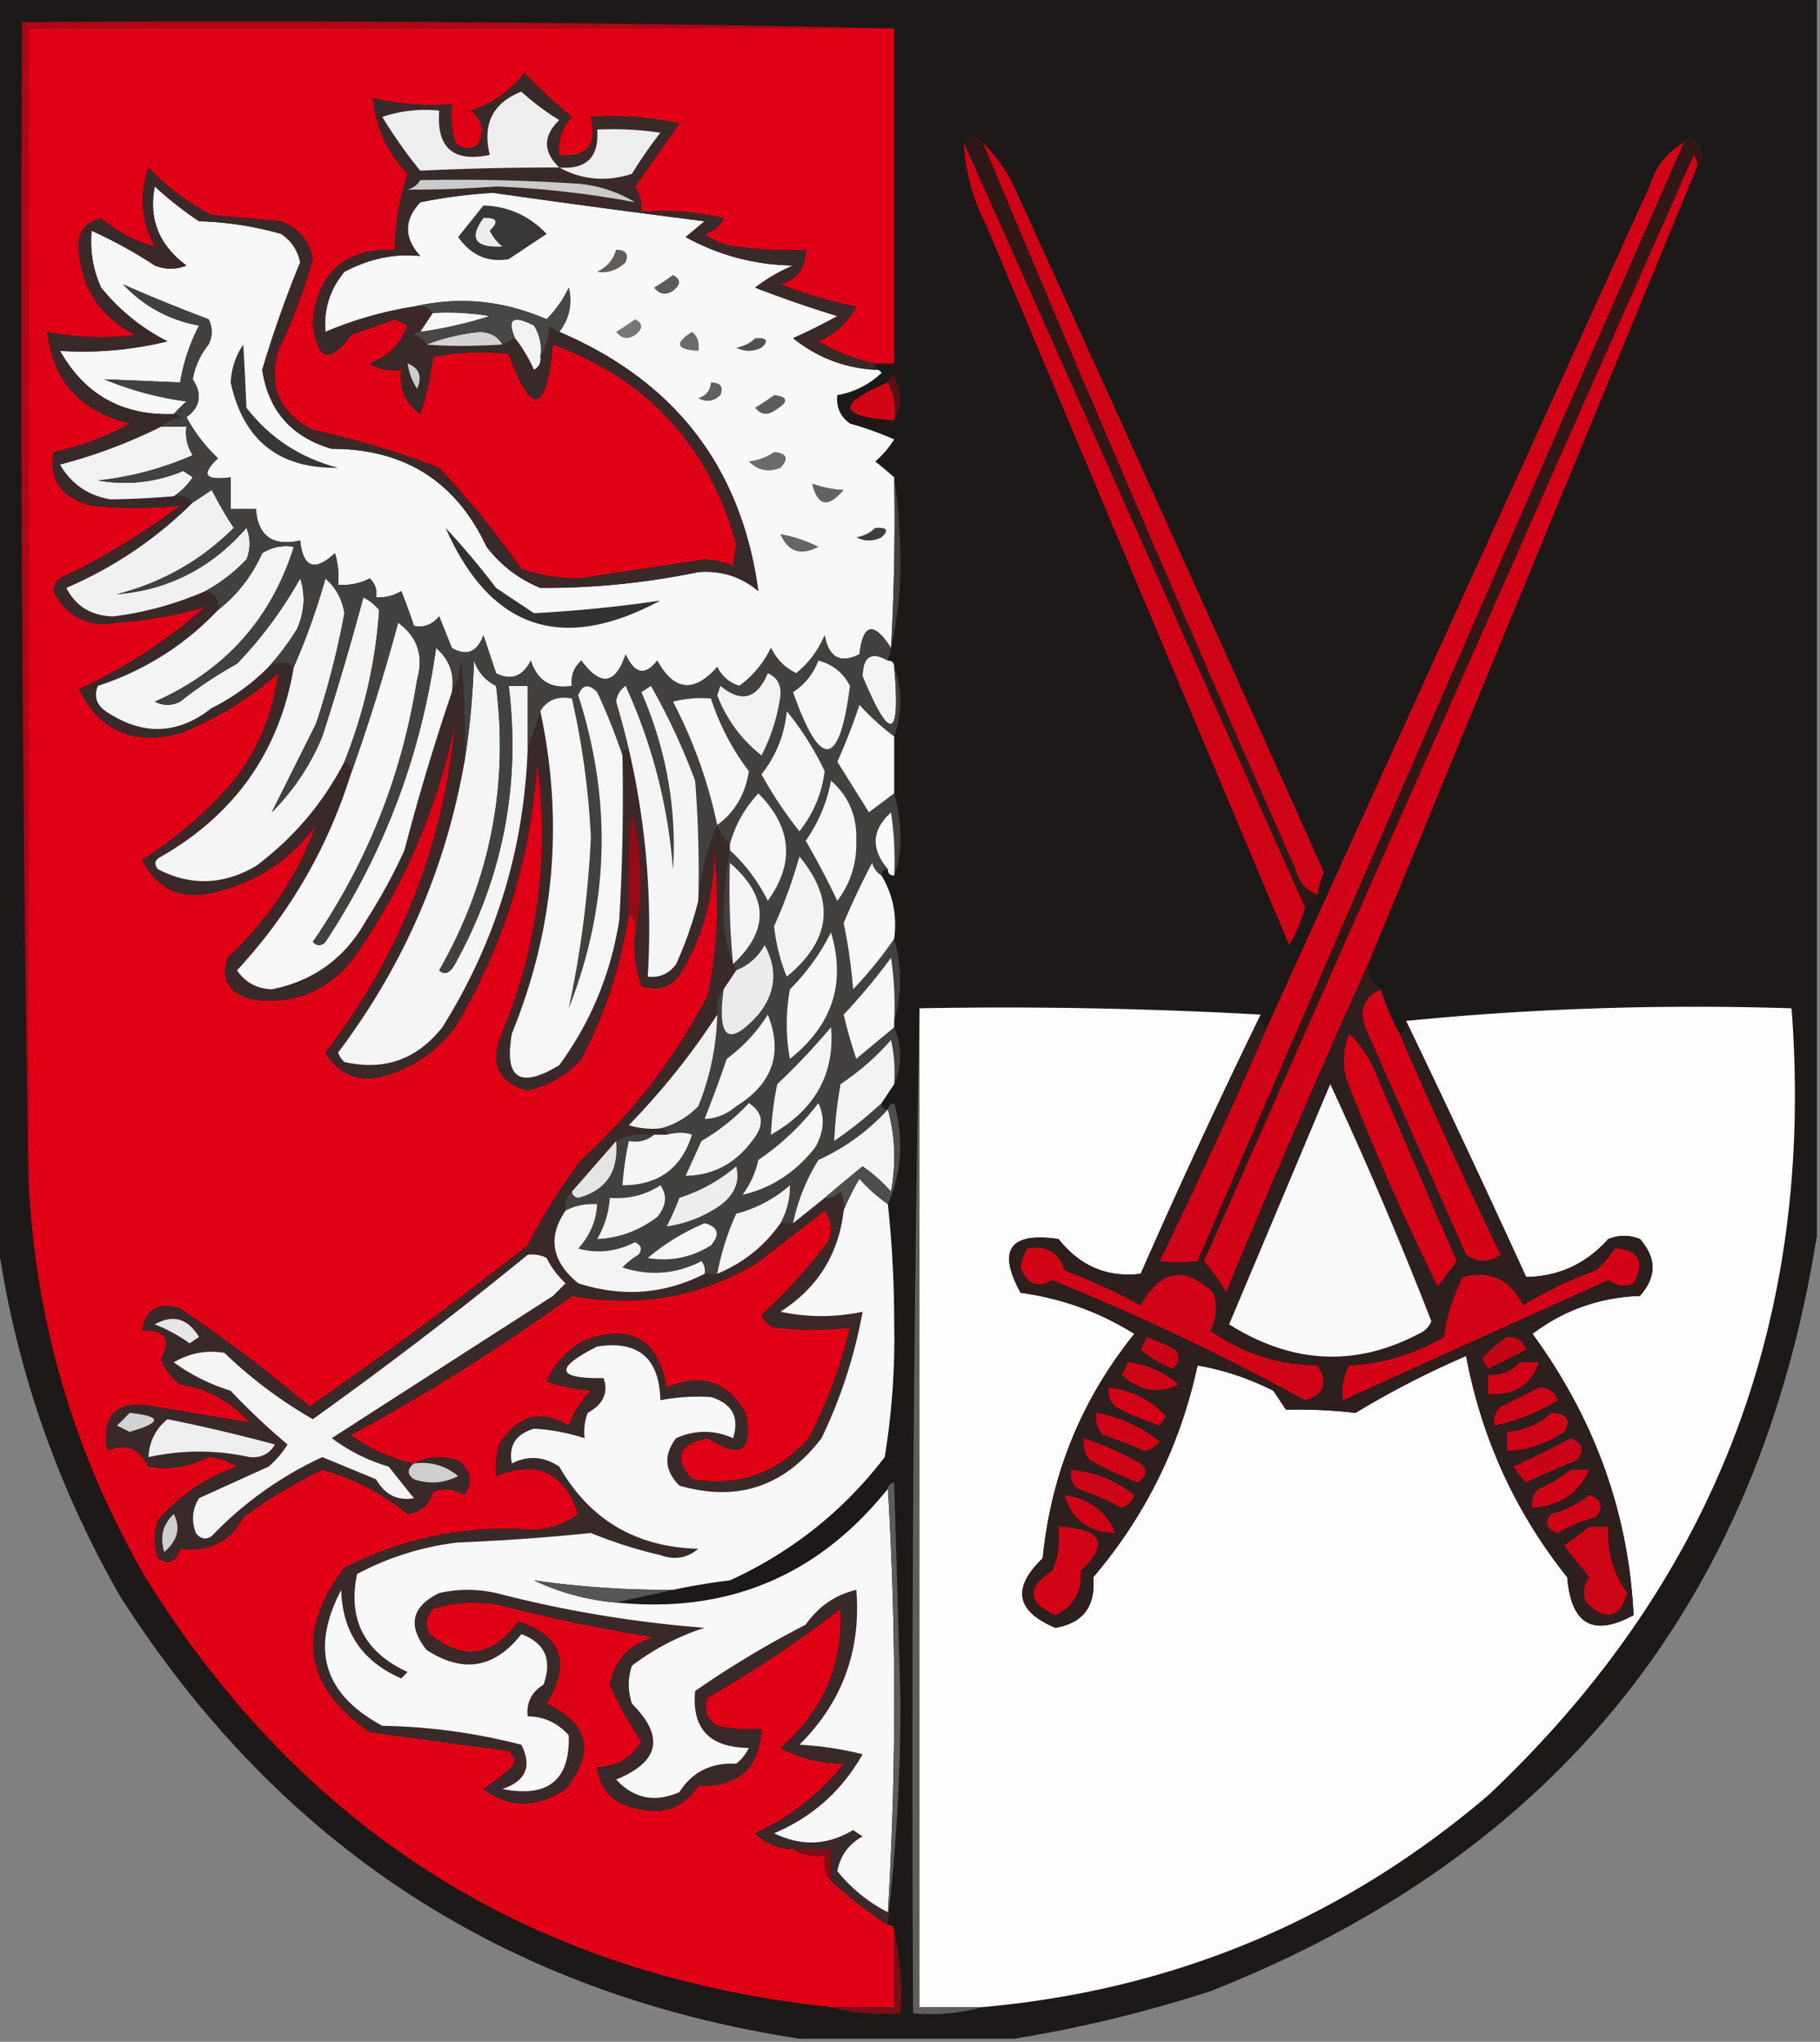 <svg xmlns="http://www.w3.org/2000/svg" width="288" height="323" style="shape-rendering:geometricPrecision;text-rendering:geometricPrecision;image-rendering:optimizeQuality;fill-rule:evenodd;clip-rule:evenodd"><rect width="100%" height="100%" fill="#808080" stroke="none"/><path style="opacity:.997" fill="#1c1918" d="M-.5-.5h288v196c-9.222 58.062-41.222 97.896-96 119.5-10.275 3.32-20.608 5.82-31 7.5h-34c-46.439-7.131-82.272-30.464-107.5-70-10.23-17.862-16.73-36.862-19.5-57V-.5z"/><path style="opacity:1" fill="#ad0616" d="M141.5 4.5H4.5v182a8372.84 8372.84 0 0 1-1-183c46.17-.332 92.17.001 138 1z"/><path style="opacity:1" fill="#df0016" d="M141.5 4.5v53h-3a29.56 29.56 0 0 1-9-3.5c2.652-1.153 4.652-2.987 6-5.5a77.186 77.186 0 0 1-12-3.5c2.715-.875 4.048-2.708 4-5.5a60.94 60.94 0 0 1-11-.5c-1.884-.216-3.551-.883-5-2 1.41-.368 2.41-1.201 3-2.5a43.123 43.123 0 0 0-13-1 6.845 6.845 0 0 0-1-4l7-10a49.874 49.874 0 0 0-14-1c1.075 4.438-.592 6.438-5 6-.253-2.327.414-4.327 2-6a74.145 74.145 0 0 1-7.5-7c-2.23 2.864-5.063 4.864-8.5 6 1.939 1.622 2.272 3.456 1 5.5-1.284.684-2.45.517-3.5-.5a18.436 18.436 0 0 1-.5-6c-4.267.297-8.434-.036-12.5-1 .435 4.544 2.269 8.544 5.5 12a37.972 37.972 0 0 0-2 12c-7.928-.24-12.261 3.594-13 11.5.653 6.05 2.653 6.717 6 2 2.338-.837 4.672-1.67 7-2.5l2 1c-1.096 2.886-3.096 4.886-6 6 1.545.952 3.212 1.285 5 1-.35 2.963.65 5.296 3 7a43.276 43.276 0 0 0 2-9 36.434 36.434 0 0 1 12-.5c3.605 9.967 5.938 9.467 7-1.5 15.015 5.517 24.682 16.017 29 31.5l-.5 3.5c-1.4-.616-2.9-.95-4.5-1-6.676 1.003-13.343 2.003-20 3a27.857 27.857 0 0 1-9-1.5 148.74 148.74 0 0 0-13-16 137.573 137.573 0 0 0-20-6c-5.231-2.633-7.065-6.8-5.5-12.5A89.048 89.048 0 0 0 49.5 41c-.543-2.88-2.21-4.88-5-6l-11-1a36.628 36.628 0 0 1-10-7.5c-1.48 4.36-1.146 8.526 1 12.5-3.065-.785-5.898-2.285-8.5-4.5-2.768.775-3.934 2.608-3.5 5.5.621 5.959 3.621 10.292 9 13-4.694.564-9.36.397-14-.5.888 7.73 5.221 12.564 13 14.5a41.734 41.734 0 0 1-12 4.5c-.766 4.45 1.234 7.284 6 8.5 4.717.476 9.383.476 14 0a115.4 115.4 0 0 1-19 11.5c-1.083.865-1.25 1.865-.5 3 2.245 3.407 5.412 4.74 9.5 4 4.848-.352 9.515-1.186 14-2.5-6.092 5.369-12.759 9.702-20 13 3.291 6.64 8.625 8.973 16 7 5.751-2.289 10.918-5.455 15.5-9.5-.755 6.254-3.089 11.921-7 17-4.264 4.938-9.097 9.105-14.5 12.5 2.552 4.939 6.552 6.605 12 5 6.384-1.615 11.55-5.115 15.5-10.5-2.86 8.012-7.527 15.012-14 21-1.042 3.304.125 5.471 3.5 6.5 6.79 1.095 12.29-1.072 16.5-6.5 7.841-11.17 13.174-23.504 16-37-1.813 19.265-8.646 36.598-20.5 52 2.284 3.752 5.617 4.919 10 3.5 4.292-1.396 7.792-3.896 10.5-7.5 7.742-12.895 12.075-26.895 13-42 2.034 15.226.034 29.892-6 44-1.267 4.231.233 6.898 4.5 8 3.372-.769 6.205-2.435 8.5-5a71.686 71.686 0 0 0 7.5-23c.904.709 1.237 1.709 1 3-.277 2.948.056 5.781 1 8.5 2.808.92 4.975.087 6.5-2.5 3.375-5.831 5.042-12.165 5-19a72.173 72.173 0 0 1-1 23c-5.107 9.785-11.773 18.452-20 26a86.391 86.391 0 0 0-8.5 13.5A686.673 686.673 0 0 1 49 222.5 222.8 222.8 0 0 0 28.5 207c-3.455-1.111-5.455.056-6 3.5 3.658-.176 4.658 1.324 3 4.5.6 1.605 1.6 2.938 3 4 4.404.701 8.07 2.701 11 6-4.959-.797-9.959-1.631-15-2.5-6.003-1.161-8.503 1.173-7.5 7 2.79-1.282 4.957-.448 6.5 2.5 3.312.538 6.479.038 9.5-1.5a9.622 9.622 0 0 1 4.5 1.5c-4.946 1.72-9.113 4.554-12.5 8.5-.667 2-.667 4 0 6 1.613 1.122 2.78.622 3.5-1.5 4.587.567 7.92-1.099 10-5a79.079 79.079 0 0 1 12.5-7.5c5.04 1.436 9.54 3.769 13.5 7 2.069-.285 3.402-1.452 4-3.5 1.735-.651 3.402-.485 5 .5 1.349-2.111 1.015-3.945-1-5.5-2.538-.796-4.872-.629-7 .5-3.627-.78-6.96-2.28-10-4.5a315.267 315.267 0 0 0 35-22c10.258 1.919 19.925.252 29-5l11-8.5c1.131 1.574 1.298 3.241.5 5a86.92 86.92 0 0 1-10.5 11.5c.405.945 1.072 1.612 2 2a55.46 55.46 0 0 0 12 0 77.149 77.149 0 0 1-6.5 17.5c-4.976 5.548-11.142 7.714-18.5 6.5-2.967-3.425-2.134-5.591 2.5-6.5 5.182 3.409 7.182 2.076 6-4-2.95-5.039-7.116-6.372-12.5-4-1.32-7.661-5.653-10.161-13-7.5-2.724 1.522-4.724 3.689-6 6.5 2.266.814 4.6 1.314 7 1.5a15.83 15.83 0 0 0-3.5 5.5c-4.446-2.642-8.113-1.642-11 3a12.935 12.935 0 0 0-.5 5c6.469-2.599 10.802-.599 13 6-2.047 1.515-4.38 2.349-7 2.5-10.604-.794-20.604 1.206-30 6-7.693 10.11-6.36 18.777 4 26l22 3c.95.718 1.117 1.551.5 2.5a36.005 36.005 0 0 1-4.5 3.5c4.161 3.052 8.495 3.052 13 0 4.727-5.811 3.727-10.311-3-13.5 3.89-6.455 2.39-10.788-4.5-13-4.04 5.611-8.707 6.278-14 2-.78-1.444-.614-2.777.5-4 3.608-1.093 7.275-1.26 11-.5a255.435 255.435 0 0 0 24 5c-3.903 1.069-6.237 3.569-7 7.5a59.702 59.702 0 0 0 5 9c-1.581 2.625-3.915 3.958-7 4 .372 3.543 2.372 5.71 6 6.5 4.23 1.246 7.564.08 10-3.5 6.398.167 9.731-2.833 10-9a24.935 24.935 0 0 1-7-.5c-1.711-1.133-2.211-2.633-1.5-4.5a176.02 176.02 0 0 0 21-14c.419 8.834-2.748 16.167-9.5 22 3.058 1.641 6.392 2.474 10 2.5-3.757 4.749-8.423 8.416-14 11 1.658 1.663 3.658 2.496 6 2.5 1.419.951 3.085 1.284 5 1-.268 1.599.066 2.932 1 4a68.464 68.464 0 0 0 9 7c.667 0 1 .333 1 1v12h-10c-47.313-5.064-83.48-27.731-108.5-68-11.293-19.509-17.46-40.509-18.5-63V4.5h137z"/><path style="opacity:1" fill="#f8f8f8" d="M88.5 52.5c1.609-2.102 2.109-4.435 1.5-7a17.81 17.81 0 0 1-3.5 5c-6.907-2.99-13.907-3.657-21-2a59.059 59.059 0 0 0-14 4c-.295-3.577.705-6.743 3-9.5 3.941-2.087 7.941-2.92 12-2.5-2.602-2.864-2.602-5.697 0-8.5A81.863 81.863 0 0 1 78 30.5a2226.472 2226.472 0 0 0 33.5 4.5l-3 2.5c5.245 2.895 10.912 4.395 17 4.5a26.864 26.864 0 0 0-6 3.5 192.08 192.08 0 0 0 13 4.5 90.802 90.802 0 0 1-7 3.5c3.804 3.046 8.138 4.712 13 5 .438-.065.772.101 1 .5-2.027 1.88-4.36 3.046-7 3.5-.203 1.89.463 3.39 2 4.5a56.268 56.268 0 0 1 7 2.5 14.984 14.984 0 0 1-3 3.5 81.216 81.216 0 0 1 3 2.5c.166 9.006 0 18.006-.5 27-2.753-4.235-4.42-3.901-5 1-3.017 1.521-4.85.521-5.5-3-1.062 2.442-2.562 4.442-4.5 6-1.767-.84-3.101-2.173-4-4-1.216 2.468-2.883 4.468-5 6-1.584-.488-2.751-1.488-3.5-3-3.656 4.168-6.823 3.835-9.5-1-1.913 2.456-3.579 2.122-5-1-1.61 4.816-3.943 5.15-7 1-1.188 1.063-1.688 2.397-1.5 4-3.308.526-5.475-.807-6.5-4-1.316 2.547-3.15 3.213-5.5 2l-2-6c-1 2.674-2.666 3.341-5 2l-2-5c-1.12 1.333-2.453 1.833-4 1.5a99.82 99.82 0 0 0-2-5.5 6.845 6.845 0 0 1-4 1c.219-1.175-.114-2.175-1-3a9.106 9.106 0 0 1-5 1c.16-1.7-.007-3.366-.5-5-3.208 2.987-5.04 2.32-5.5-2-4.351.967-6.685-.7-7-5h-4v-5c-4.084.555-4.75-.445-2-3a25.818 25.818 0 0 1-5-6.5c2.212-1.628 2.546-3.628 1-6a12.011 12.011 0 0 1 2.5-5.5c.667-1.333.667-2.667 0-4A274.596 274.596 0 0 1 19.5 45c3.299 3.482 7.299 5.65 12 6.5a30.002 30.002 0 0 0-3 9c-4.04-.175-8.04-.342-12-.5a51.602 51.602 0 0 0 13 3.5 30.943 30.943 0 0 0-2 2c-8.085.293-14.085-3.04-18-10 5.687.37 11.354-.13 17-1.5-4.079-2.075-7.579-4.908-10.5-8.5-1.289-2.85-1.789-5.85-1.5-9a73.332 73.332 0 0 1 10 5.5c1.667.667 3.333.667 5 0-4.35-3.237-6.017-7.403-5-12.5a55.454 55.454 0 0 0 7 5.5c4.45.13 8.784.796 13 2 1.624 1.117 2.624 2.617 3 4.5a178.93 178.93 0 0 0-6 17c.976 6.48 4.643 10.646 11 12.5 11.493-.008 19.66 5.16 24.5 15.5 2.264 2.933 5.098 5.1 8.5 6.5 8.395.047 16.728-.786 25-2.5 3.584-.29 6.75.71 9.5 3-2.657-19.513-13.157-33.18-31.5-41z"/><path style="opacity:1" fill="#d20316" d="M266.5 22.5a29376.274 29376.274 0 0 0-77 177c-2.28.246-4.28.246-6 0a918.97 918.97 0 0 0 17-37c20.152-44.307 40.319-88.64 60.5-133 .935-3.095 2.769-5.429 5.5-7z"/><path style="opacity:1" fill="#cf0316" d="M155.5 22.5c1.723 1.753 3.223 3.753 4.5 6A16128.623 16128.623 0 0 1 209.5 138a14.093 14.093 0 0 0-1 3.5c-1.835-.622-3.002-1.956-3.5-4a5652.447 5652.447 0 0 1-49.5-115z"/><path style="opacity:1" fill="#d00316" d="m152.5 22.5 54 121a23.423 23.423 0 0 1-2.5 6l-48-114a32.086 32.086 0 0 1-3.5-13z"/><path style="opacity:1" fill="#d30216" d="m268.5 26.5-52 126a1861.85 1861.85 0 0 0-22.5 52 27.241 27.241 0 0 0-3.5-5c25.8-58.274 51.633-116.607 77.5-175 .464.594.631 1.261.5 2z"/><path style="opacity:1" fill="#591117" d="M140.5 60.5c.06-.543.393-.876 1-1 1.297 2.473 1.297 4.807 0 7 .295-2.235-.039-4.235-1-6z"/><path style="opacity:1" fill="#392a29" d="M138.5 57.5v1c-4.862-.288-9.196-1.954-13-5a90.802 90.802 0 0 0 7-3.5 192.08 192.08 0 0 1-13-4.5 26.864 26.864 0 0 1 6-3.5c-6.088-.105-11.755-1.605-17-4.5l3-2.5A2226.472 2226.472 0 0 1 78 30.5 81.863 81.863 0 0 0 66.5 32c-2.602 2.803-2.602 5.636 0 8.5-4.059-.42-8.059.413-12 2.5-2.295 2.757-3.295 5.923-3 9.5a59.059 59.059 0 0 1 14-4c1.291-.237 2.291.096 3 1l-2 3c-.438-.065-.772.101-1 .5.916.278 1.582.778 2 1.5 3.208.294 7.208.294 12 0l2-1c1.175 1.474 2.175 3.14 3 5 .797-.457 1.13-1.124 1-2 .802-1.452 1.302-3.118 1.5-5 .383.556.883.89 1.5 1 18.343 7.82 28.843 21.487 31.5 41-2.75-2.29-5.916-3.29-9.5-3a119.606 119.606 0 0 1-25 2.5c-3.402-1.4-6.236-3.567-8.5-6.5C72.16 76.16 63.993 70.992 52.5 71c-6.357-1.854-10.024-6.02-11-12.5a178.93 178.93 0 0 1 6-17c-.376-1.883-1.376-3.383-3-4.5a52.771 52.771 0 0 0-13-2 55.454 55.454 0 0 1-7-5.5c-1.017 5.097.65 9.263 5 12.5-1.667.667-3.333.667-5 0a73.332 73.332 0 0 0-10-5.5c-.289 3.15.211 6.15 1.5 9 2.921 3.592 6.421 6.425 10.5 8.5-5.646 1.37-11.313 1.87-17 1.5 3.915 6.96 9.915 10.293 18 10 .438-.065.772.101 1 .5-1.238.232-2.238.732-3 1.5a82.644 82.644 0 0 1-16 6c1.793 3.066 4.46 4.9 8 5.5 3.3-.046 6.634-.212 10-.5 1.291-.237 2.291.096 3 1-5.736 5.715-12.403 10.215-20 13.5 1.527 2.969 4.027 4.469 7.5 4.5a52.286 52.286 0 0 0 14.5-4c1.548.321 2.215 1.321 2 3-5.245 5.551-11.578 9.551-19 12-.782 1.829-.116 3.329 2 4.5 5.515 3.395 10.848 3.062 16-1a33.697 33.697 0 0 0 9-6.5c1.535-.854 2.868-.854 4 0-2.245 13.258-9.245 23.258-21 30-1.021.502-1.188 1.168-.5 2 5.152 2.675 10.319 2.508 15.5-.5 5.97-4.47 10.637-9.97 14-16.5.838.342 1.172 1.008 1 2-3.677 11.688-9.677 22.021-18 31 1.297 1.9 3.13 2.9 5.5 3 6.668-1.328 11.668-4.994 15-11a87.45 87.45 0 0 0 6-11 360.151 360.151 0 0 1 7.5-25c.802-1.452 1.302-3.118 1.5-5 .5 5.323.666 10.656.5 16-2.98 16.943-9.647 32.277-20 46 .21.586.543 1.086 1 1.5 6.316 1.426 11.483-.407 15.5-5.5 8.42-13.428 12.92-28.095 13.5-44l2-6c3.74 17.464 2.24 34.464-4.5 51-1.26 7.126 1.24 8.793 7.5 5 5.011-6.858 8.178-14.525 9.5-23 .5-8.66.666-17.327.5-26 0-.667.333-1 1-1 2.738 11.805 3.738 23.805 3 36 1.89.203 3.39-.463 4.5-2a59.422 59.422 0 0 0 3.5-10c.369-4.268 1.369-8.268 3-12 .432 1.21 1.099 2.21 2 3v1a56.062 56.062 0 0 0-1 10c.017 3.413.684 6.413 2 9l-2 3c-.934 1.068-1.268 2.401-1 4-4.043 6.223-8.709 12.056-14 17.5a12.93 12.93 0 0 0 5 .5c.667 0 1 .333 1 1h-2c-2.235-.295-4.235.039-6 1a3770.157 3770.157 0 0 1-7 8c-.904.709-1.237 1.709-1 3-2.883 4.205-2.216 8.038 2 11.5 6.965 2.242 13.632 1.742 20-1.5h2c4.143-1.728 7.476-4.394 10-8h2l5-4c.996.086 1.829-.248 2.5-1 .483.948.649 1.948.5 3-.787 6.903-4.12 12.236-10 16 4.306.923 8.639.923 13 0a78.03 78.03 0 0 1-6.5 20c-5.843 7.665-13.343 10.165-22.5 7.5-2.35-2.373-2.517-4.873-.5-7.5 3-1.333 6-1.333 9 0 1.042-3.304-.125-5.471-3.5-6.5a31.6 31.6 0 0 0-8 .5c-.155-6.659-3.489-9.493-10-8.5-6.82 3.448-6.487 5.114 1 5 .81 2.291-.023 4.125-2.5 5.5a8.435 8.435 0 0 0-.5 4 32.375 32.375 0 0 0-8-1.5c-2.894.869-4.06 2.702-3.5 5.5 2.545-1.297 5.045-1.131 7.5.5 4.805 8.41 12.139 12.743 22 13-1.772 1.487-3.772 1.82-6 1a70.687 70.687 0 0 1-11-3.5c-6.98.721-13.98 1.221-21 1.5a44.808 44.808 0 0 0-16 5c-1.491 7.182 1.175 12.349 8 15.5l-1 1c-6.164-2.659-9.33-7.326-9.5-14-4.929 9.369-2.762 16.535 6.5 21.5a94.265 94.265 0 0 1 22 3c1.723 3.408.723 5.741-3 7 7.223 1.427 10.723-1.406 10.5-8.5-1.734-1.951-3.9-2.951-6.5-3-.216-2.181.617-3.847 2.5-5 1.421-3.93.254-6.597-3.5-8-4.224 5.411-9.224 6.245-15 2.5-3.05-3.846-2.384-6.846 2-9 3-.667 6-.667 9 0a188.769 188.769 0 0 0 33 5.5 37.869 37.869 0 0 0-11.5 6c-.667 2-.667 4 0 6 5.2 5.204 4.367 9.204-2.5 12 2.788 3.022 6.121 3.689 10 2 2.019-3.192 5.019-4.692 9-4.5a7.248 7.248 0 0 0 2-2.5c-6.23-.057-9.063-3.057-8.5-9a154.043 154.043 0 0 1 17.5-10.5c2.046-2.903 4.713-4.736 8-5.5.787 9.587-2.213 17.753-9 24.5 3.382.176 6.715.676 10 1.5-3.274 5.776-7.94 9.943-14 12.5 4.261 2.095 8.427 1.928 12.5-.5l1.5 1c-2.183 1.192-3.516 3.025-4 5.5 2.256 2.764 4.923 4.931 8 6.5v2a68.464 68.464 0 0 1-9-7v-5h-6c-2.342-.004-4.342-.837-6-2.5 5.577-2.584 10.243-6.251 14-11-3.608-.026-6.942-.859-10-2.5 6.752-5.833 9.919-13.166 9.5-22a176.02 176.02 0 0 1-21 14c-.711 1.867-.211 3.367 1.5 4.5 2.31.497 4.643.663 7 .5-.269 6.167-3.602 9.167-10 9-2.436 3.58-5.77 4.746-10 3.5-3.628-.79-5.628-2.957-6-6.5 3.085-.042 5.419-1.375 7-4a59.702 59.702 0 0 1-5-9c.763-3.931 3.097-6.431 7-7.5a255.435 255.435 0 0 1-24-5c-3.725-.76-7.392-.593-11 .5-1.114 1.223-1.28 2.556-.5 4 5.293 4.278 9.96 3.611 14-2 6.89 2.212 8.39 6.545 4.5 13 6.727 3.189 7.727 7.689 3 13.5-4.505 3.052-8.839 3.052-13 0a36.005 36.005 0 0 0 4.5-3.5c.617-.949.45-1.782-.5-2.5l-22-3c-10.36-7.223-11.693-15.89-4-26 9.396-4.794 19.396-6.794 30-6 2.62-.151 4.953-.985 7-2.5-2.198-6.599-6.531-8.599-13-6-.16-1.699.007-3.366.5-5 2.887-4.642 6.554-5.642 11-3a15.83 15.83 0 0 1 3.5-5.5 26.722 26.722 0 0 1-7-1.5c1.276-2.811 3.276-4.978 6-6.5 7.347-2.661 11.68-.161 13 7.5 5.384-2.372 9.55-1.039 12.5 4 1.182 6.076-.818 7.409-6 4-4.634.909-5.467 3.075-2.5 6.5 7.358 1.214 13.524-.952 18.5-6.5a77.149 77.149 0 0 0 6.5-17.5 55.46 55.46 0 0 1-12 0c-.928-.388-1.595-1.055-2-2a86.92 86.92 0 0 0 10.5-11.5c.798-1.759.631-3.426-.5-5l-11 8.5c-9.075 5.252-18.742 6.919-29 5a315.267 315.267 0 0 1-35 22c3.04 2.22 6.373 3.72 10 4.5 2.128-1.129 4.462-1.296 7-.5 2.015 1.555 2.349 3.389 1 5.5-1.598-.985-3.265-1.151-5-.5-.598 2.048-1.931 3.215-4 3.5-3.96-3.231-8.46-5.564-13.5-7a79.079 79.079 0 0 0-12.5 7.5c-2.08 3.901-5.413 5.567-10 5-.72 2.122-1.887 2.622-3.5 1.5-.667-2-.667-4 0-6 3.387-3.946 7.554-6.78 12.5-8.5a9.622 9.622 0 0 0-4.5-1.5c-3.021 1.538-6.188 2.038-9.5 1.5-1.543-2.948-3.71-3.782-6.5-2.5-1.003-5.827 1.497-8.161 7.5-7 5.041.869 10.041 1.703 15 2.5-2.93-3.299-6.596-5.299-11-6-1.4-1.062-2.4-2.395-3-4 1.658-3.176.658-4.676-3-4.5.545-3.444 2.545-4.611 6-3.5A222.8 222.8 0 0 1 49 222.5 686.673 686.673 0 0 0 83.5 197a86.391 86.391 0 0 1 8.5-13.5c8.227-7.548 14.893-16.215 20-26a72.173 72.173 0 0 0 1-23c.042 6.835-1.625 13.169-5 19-1.525 2.587-3.692 3.42-6.5 2.5-.944-2.719-1.277-5.552-1-8.5 1.336-6.223 1.169-12.556-.5-19a128.43 128.43 0 0 0-.5 16 71.686 71.686 0 0 1-7.5 23c-2.295 2.565-5.128 4.231-8.5 5-4.267-1.102-5.767-3.769-4.5-8 6.034-14.108 8.034-28.774 6-44-.925 15.105-5.258 29.105-13 42-2.708 3.604-6.208 6.104-10.5 7.5-4.383 1.419-7.716.252-10-3.5 11.854-15.402 18.687-32.735 20.5-52-2.826 13.496-8.159 25.83-16 37-4.21 5.428-9.71 7.595-16.5 6.5-3.375-1.029-4.542-3.196-3.5-6.5 6.473-5.988 11.14-12.988 14-21-3.95 5.385-9.116 8.885-15.5 10.5-5.448 1.605-9.448-.061-12-5 5.403-3.395 10.236-7.562 14.5-12.5 3.911-5.079 6.245-10.746 7-17-4.582 4.045-9.749 7.211-15.5 9.5-7.375 1.973-12.709-.36-16-7 7.241-3.298 13.908-7.631 20-13-4.485 1.314-9.152 2.148-14 2.5-4.088.74-7.255-.593-9.5-4-.75-1.135-.583-2.135.5-3a115.4 115.4 0 0 0 19-11.5 68.833 68.833 0 0 1-14 0c-4.766-1.216-6.766-4.05-6-8.5a41.734 41.734 0 0 0 12-4.5c-7.779-1.936-12.112-6.77-13-14.5a45.013 45.013 0 0 0 14 .5c-5.379-2.708-8.379-7.041-9-13-.434-2.892.732-4.725 3.5-5.5 2.602 2.215 5.435 3.715 8.5 4.5-2.146-3.974-2.48-8.14-1-12.5a36.628 36.628 0 0 0 10 7.5l11 1c2.79 1.12 4.457 3.12 5 6A89.048 89.048 0 0 1 44 55.5c-1.565 5.7.269 9.867 5.5 12.5a137.573 137.573 0 0 1 20 6 148.74 148.74 0 0 1 13 16 27.857 27.857 0 0 0 9 1.5c6.657-.997 13.324-1.997 20-3 1.6.05 3.1.384 4.5 1l.5-3.5c-4.318-15.483-13.985-25.983-29-31.5-1.062 10.967-3.395 11.467-7 1.5a36.434 36.434 0 0 0-12 .5 43.276 43.276 0 0 1-2 9c-2.35-1.704-3.35-4.037-3-7-1.788.285-3.455-.048-5-1 2.904-1.114 4.904-3.114 6-6l-2-1c-2.328.83-4.662 1.663-7 2.5-3.347 4.717-5.347 4.05-6-2 .739-7.906 5.072-11.74 13-11.5a37.972 37.972 0 0 1 2-12c-3.231-3.456-5.065-7.456-5.5-12 4.066.964 8.233 1.297 12.5 1a18.436 18.436 0 0 0 .5 6c1.05 1.017 2.216 1.184 3.5.5 1.272-2.044.939-3.878-1-5.5 3.437-1.136 6.27-3.136 8.5-6a74.145 74.145 0 0 0 7.5 7c-1.586 1.673-2.253 3.673-2 6 4.408.438 6.075-1.562 5-6 4.714-.327 9.38.007 14 1l-7 10a6.845 6.845 0 0 1 1 4 43.123 43.123 0 0 1 13 1c-.59 1.299-1.59 2.132-3 2.5 1.449 1.117 3.116 1.784 5 2a60.94 60.94 0 0 0 11 .5c.048 2.792-1.285 4.625-4 5.5a77.186 77.186 0 0 0 12 3.5c-1.348 2.513-3.348 4.347-6 5.5a29.56 29.56 0 0 0 9 3.5z"/><path style="opacity:1" fill="#cdcdcc" d="M64.5 57.5c1.844.704 2.344 2.037 1.5 4a10.123 10.123 0 0 1-1.5-4z"/><path style="opacity:1" fill="#525150" d="M119.5 53.5c1.879-.107 2.212.393 1 1.5-1.333.667-2.667.667-4 0 1.237-.232 2.237-.732 3-1.5z"/><path style="opacity:1" fill="#6c6b6a" d="M109.5 52.5c.904.709 1.237 1.709 1 3-3.505-.194-3.838-1.194-1-3z"/><path style="opacity:1" fill="#d3d3d3" d="M79.5 54.5c-4.792.294-8.792.294-12 0a31.661 31.661 0 0 1 8.5-2c1.681.108 2.848.775 3.5 2z"/><path style="opacity:1" fill="#787776" d="M100.5 50.5c1.274.69 1.274 1.523 0 2.5-1.135.75-2.135.583-3-.5a44.293 44.293 0 0 0 3-2z"/><path style="opacity:1" fill="#f2f2f2" d="M85.5 56.5c.13.876-.203 1.543-1 2-.825-1.86-1.825-3.526-3-5-1.314-3.05-.314-3.717 3-2 .952 1.545 1.285 3.212 1 5z"/><path style="opacity:1" fill="#f8f8f8" d="M68.5 49.5a40.936 40.936 0 0 1 9 .5 65.086 65.086 0 0 1-11 2.5l2-3z"/><path style="opacity:1" fill="#484746" d="M88.5 52.5c-.617-.11-1.117-.444-1.5-1-.198 1.882-.698 3.548-1.5 5 .285-1.788-.048-3.455-1-5-3.314-1.717-4.314-1.05-3 2l-2 1c-.652-1.225-1.819-1.892-3.5-2-2.96.282-5.793.949-8.5 2-.418-.722-1.084-1.222-2-1.5.228-.399.562-.565 1-.5a65.086 65.086 0 0 0 11-2.5 40.936 40.936 0 0 0-9-.5c-.709-.904-1.709-1.237-3-1 7.093-1.657 14.093-.99 21 2a17.81 17.81 0 0 0 3.5-5c.609 2.565.109 4.898-1.5 7z"/><path style="opacity:1" fill="#5c5a5a" d="M106.5 43.5c1.274.69 1.274 1.523 0 2.5-1.135.75-2.135.583-3-.5a44.093 44.093 0 0 0 3-2z"/><path style="opacity:1" fill="#5e5d5c" d="M97.5 39.5c1.528.017 2.028.684 1.5 2-1.337 1.265-2.837 1.765-4.5 1.5 1.563-.759 2.563-1.926 3-3.5z"/><path style="opacity:1" fill="#393736" d="M76.5 32.5c3.938.136 7.272 1.636 10 4.5l-6 4c-3.32.553-5.986-.614-8-3.5 1.357-1.686 2.69-3.352 4-5z"/><path style="opacity:1" fill="#ededed" d="M76.5 34.5c2.148-.11 2.481.556 1 2a7.253 7.253 0 0 0 2 2.5c-4.34.205-5.34-1.295-3-4.5z"/><path style="opacity:1" fill="#cbcaca" d="M66.5 28.5c8.007-.166 16.007 0 24 .5 3.598.154 6.931 1.154 10 3a151.058 151.058 0 0 0-22-2.5c-4.694.354-9.36.52-14 .5.916-.278 1.582-.778 2-1.5z"/><path style="opacity:1" fill="#eee" d="M88.5 26.5c4.333.333 6.333-1.667 6-6 3.35-.165 6.683.002 10 .5a69.162 69.162 0 0 0-4.5 6.5c-4.033 1.302-7.866.969-11.5-1z"/><path style="opacity:1" fill="#efeeee" d="M88.5 26.5a442.813 442.813 0 0 0-22 .5 75.649 75.649 0 0 1-6-8.5 21.12 21.12 0 0 1 9-1c-.45 5.882 2.216 8.216 8 7-1.186-4.893.48-8.227 5-10a39.355 39.355 0 0 0 6 4.5c-2.586 2.494-2.586 4.994 0 7.5z"/><path style="opacity:1" fill="#626060" d="M112.5 60.5c1.528.017 2.028.684 1.5 2-1.049 1.017-2.216 1.184-3.5.5 1.256-.417 1.923-1.25 2-2.5z"/><path style="opacity:1" fill="#d30316" d="M140.5 60.5c.961 1.765 1.295 3.765 1 6-8.909-.576-9.243-2.576-1-6z"/><path style="opacity:1" fill="#383635" d="M38.5 54.5c.189 3.124.356 6.457.5 10 3.68 4.767 8.513 7.934 14.5 9.5-9.33.174-14.998-4.326-17-13.5.111-2.214.778-4.214 2-6z"/><path style="opacity:1" fill="#5d5b5b" d="M122.5 62.5c2.342.275 2.342 1.108 0 2.5-1.135.75-2.135.583-3-.5a44.093 44.093 0 0 0 3-2z"/><path style="opacity:1" fill="#301817" d="M152.5 22.5c1-1.333 2-1.333 3 0a5652.447 5652.447 0 0 0 49.5 115c.498 2.044 1.665 3.378 3.5 4-.333 1-1 1.667-2 2l-54-121z"/><path style="opacity:1" fill="#f2f2f2" d="M25.5 67.5h4c-.213 1.644.12 3.144 1 4.5a49.964 49.964 0 0 1-15 4c4.645.817 9.145.317 13.5-1.5l1.5 1c-.84 1.235-1.84 2.235-3 3-3.366.288-6.7.454-10 .5-3.54-.6-6.207-2.434-8-5.5a82.644 82.644 0 0 0 16-6z"/><path style="opacity:1" fill="#6c6b6a" d="M122.5 71.5c2.049.206 2.383 1.04 1 2.5-1.903.774-3.57.44-5-1 1.558-.21 2.891-.71 4-1.5z"/><path style="opacity:1" fill="#f2f1f1" d="M32.5 93.5a52.286 52.286 0 0 1-14.5 4c-3.473-.031-5.973-1.531-7.5-4.5 7.597-3.285 14.264-7.785 20-13.5a186.2 186.2 0 0 0 3-2c1.176 2.26 2.343 4.26 3.5 6-5.179 5.166-11.346 8.666-18.5 10.5 8.143-.656 14.976-4.156 20.5-10.5.667 1.667.667 3.333 0 5-1.965 2.05-4.132 3.717-6.5 5z"/><path style="opacity:1" fill="#f4f4f4" d="M42.5 105.5a33.697 33.697 0 0 1-9 6.5c-5.152 4.062-10.485 4.395-16 1-2.116-1.171-2.782-2.671-2-4.5 7.422-2.449 13.755-6.449 19-12 3.038-2.388 5.371-5.388 7-9 1.545-.952 3.212-1.285 5-1-3.591 11.43-10.925 19.596-22 24.5 1.333.667 2.667.667 4 0a64.735 64.735 0 0 1 9-6 65.933 65.933 0 0 0 10-13.5c.856 2.639.69 5.306-.5 8a40.775 40.775 0 0 1-4.5 6z"/><path style="opacity:1" fill="#f5f5f5" d="M54.5 120.5c-3.363 6.53-8.03 12.03-14 16.5-5.181 3.008-10.348 3.175-15.5.5-.688-.832-.521-1.498.5-2 11.755-6.742 18.755-16.742 21-30a106.418 106.418 0 0 0 5-14c1.666 1.492 2.666 3.326 3 5.5a128.859 128.859 0 0 1-4.5 17.5l-7 14a36.679 36.679 0 0 0 8-12 459.534 459.534 0 0 0 6.5-22 7.253 7.253 0 0 1 2.5 2c-.562 8.252-2.396 16.252-5.5 24z"/><path style="opacity:1" fill="#f7f7f7" d="M71.5 109.5a360.151 360.151 0 0 0-7.5 25 87.45 87.45 0 0 1-6 11c-3.332 6.006-8.332 9.672-15 11-2.37-.1-4.203-1.1-5.5-3 8.323-8.979 14.323-19.312 18-31a313.473 313.473 0 0 0 7.5-24c3.071 2.24 4.071 5.24 3 9-2.37 15.117-7.87 28.95-16.5 41.5.667.667 1.333.667 2 0 9.332-14.167 15.165-29.667 17.5-46.5 2.137 1.821 2.97 4.154 2.5 7z"/><path style="opacity:1" fill="#f4f4f4" d="M140.5 104.5c.667 0 1 .333 1 1 1.025 11.493-.642 11.993-5 1.5.054-3.188 1.387-4.021 4-2.5z"/><path style="opacity:1" fill="#f5f5f5" d="M83.5 118.5c-.58 15.905-5.08 30.572-13.5 44-4.017 5.093-9.184 6.926-15.5 5.5a3.646 3.646 0 0 1-1-1.5c10.353-13.723 17.02-29.057 20-46 .827-5.151 1.327-10.484 1.5-16 .637 1.803 1.803 3.136 3.5 4 2.005 15.975-.995 30.975-9 45 .855.793 1.689.46 2.5-1 7.595-13.719 10.428-28.386 8.5-44h3v10z"/><path style="opacity:1" fill="#424140" d="M141.5 75.5c.666 4.488.999 9.154 1 14-.055 5.248-.722 10.248-2 15-2.613-1.521-3.946-.688-4 2.5 4.358 10.493 6.025 9.993 5-1.5 1.287 3.565 1.287 7.232 0 11a38.47 38.47 0 0 1-5.5-5 95.592 95.592 0 0 1-3.5 9l5 8a514.367 514.367 0 0 1 4-3c1.341 5.016 1.341 9.349 0 13a50.464 50.464 0 0 0-.5-10c-3.07 2.774-3.237 5.774-.5 9-.667 0-1 .333-1 1-.722-.418-1.222-1.084-1.5-2a124.811 124.811 0 0 0-4.5 9.5 84.8 84.8 0 0 1 1.5 10.5 65.151 65.151 0 0 0 6.5-8c1.236 4.465 1.236 8.799 0 13a50.464 50.464 0 0 0-.5-10 96.246 96.246 0 0 1-7.5 9 81.805 81.805 0 0 0 2 7c2.019-1.69 4.019-3.356 6-5 1.275 3.104 1.275 6.104 0 9a24.935 24.935 0 0 0-.5-7 39.806 39.806 0 0 1-8 7 70.677 70.677 0 0 0-1 9 66.515 66.515 0 0 0 7.5-6c0 .667.333 1 1 1-3.067 3.379-6.734 6.046-11 8a30.676 30.676 0 0 0-4 10h-2c1.036-1.928 1.536-3.928 1.5-6a20.924 20.924 0 0 1-8.5 4.5 40.943 40.943 0 0 0-3 9.5h-2a2.428 2.428 0 0 0-.5-2c-4.009 2.056-8.176 2.389-12.5 1a11.383 11.383 0 0 1 2.5-2c.688-.832.521-1.498-.5-2-2.967 1.504-5.967 1.838-9 1 1.827-1.987 2.827-4.321 3-7-1.791-.134-3.458.199-5 1-.237-1.291.096-2.291 1-3 .06.543.393.876 1 1 4.423-1.196 6.423-4.196 6-9 1.765-.961 3.765-1.295 6-1-1.068.934-2.401 1.268-4 1a51.648 51.648 0 0 0-1 7c5.669.006 9.335-2.661 11-8-1.057-.406-2.391-.406-4 0 0-.667-.333-1-1-1 2.277-.584 4.277-1.751 6-3.5a41.373 41.373 0 0 0 3-14.5c-.268-1.599.066-2.932 1-4-1.048 7.874.785 9.208 5.5 4 2.786-3.467 3.12-7.134 1-11-1.049 1.884-2.549 3.218-4.5 4-1.316-2.587-1.983-5.587-2-9 .039-3.417.373-6.75 1-10 2.469 2.25 4.469 4.917 6 8 4.316-6.001 3.816-11.668-1.5-17-2.157 2.317-3.657 4.984-4.5 8-.901-.79-1.568-1.79-2-3-1.631 3.732-2.631 7.732-3 12 .166-6.342 0-12.675-.5-19a102.692 102.692 0 0 0-7-15l-1.5 1c3.926 9.015 5.593 18.348 5 28-.797-10.122-3.297-19.789-7.5-29-.87.608-1.37 1.441-1.5 2.5a125.24 125.24 0 0 1 2 7.5c-.667 0-1 .333-1 1a97.13 97.13 0 0 0-4-10c-1.363-1.379-2.363-1.213-3 .5 5.395 16.737 4.895 33.237-1.5 49.5a166.126 166.126 0 0 0 3.5-27 125.262 125.262 0 0 0-3-22c-2.281-.423-3.948.244-5 2l-2 6v-10h-3c1.928 15.614-.905 30.281-8.5 44-.811 1.46-1.645 1.793-2.5 1 8.005-14.025 11.005-29.025 9-45-1.697-.864-2.863-2.197-3.5-4-.173 5.516-.673 10.849-1.5 16 .166-5.344 0-10.677-.5-16-.198 1.882-.698 3.548-1.5 5 .47-2.846-.363-5.179-2.5-7-2.335 16.833-8.168 32.333-17.5 46.5-.667.667-1.333.667-2 0 8.63-12.55 14.13-26.383 16.5-41.5 1.071-3.76.071-6.76-3-9a313.473 313.473 0 0 1-7.5 24c.172-.992-.162-1.658-1-2 3.104-7.748 4.938-15.748 5.5-24a7.253 7.253 0 0 0-2.5-2 459.534 459.534 0 0 1-6.5 22 36.679 36.679 0 0 1-8 12l7-14A128.859 128.859 0 0 0 54.5 97c-.334-2.174-1.334-4.008-3-5.5a106.418 106.418 0 0 1-5 14c-1.132-.854-2.465-.854-4 0a40.775 40.775 0 0 0 4.5-6c1.19-2.694 1.356-5.361.5-8a65.933 65.933 0 0 1-10 13.5 64.735 64.735 0 0 0-9 6c-1.333.667-2.667.667-4 0 11.075-4.904 18.409-13.07 22-24.5-1.788-.285-3.455.048-5 1-1.629 3.612-3.962 6.612-7 9 .215-1.679-.452-2.679-2-3 2.368-1.283 4.535-2.95 6.5-5 .667-1.667.667-3.333 0-5-5.524 6.344-12.357 9.844-20.5 10.5 7.154-1.834 13.321-5.334 18.5-10.5-1.157-1.74-2.324-3.74-3.5-6a186.2 186.2 0 0 1-3 2c-.709-.904-1.709-1.237-3-1 1.16-.765 2.16-1.765 3-3l-1.5-1c-4.355 1.817-8.855 2.317-13.5 1.5a49.964 49.964 0 0 0 15-4c-.88-1.356-1.213-2.856-1-4.5h-4c.762-.768 1.762-1.268 3-1.5-.228-.399-.562-.565-1-.5a30.943 30.943 0 0 1 2-2 51.602 51.602 0 0 1-13-3.5c3.96.158 7.96.325 12 .5a30.002 30.002 0 0 1 3-9c-4.701-.85-8.701-3.018-12-6.5A274.596 274.596 0 0 0 33 50.5c.667 1.333.667 2.667 0 4a12.011 12.011 0 0 0-2.5 5.5c1.546 2.372 1.212 4.372-1 6a25.818 25.818 0 0 0 5 6.5c-2.75 2.555-2.084 3.555 2 3v5h4c.315 4.3 2.649 5.967 7 5 .46 4.32 2.292 4.987 5.5 2 .493 1.634.66 3.3.5 5a9.106 9.106 0 0 0 5-1c.886.825 1.219 1.825 1 3a6.845 6.845 0 0 0 4-1 99.82 99.82 0 0 1 2 5.5c1.547.333 2.88-.167 4-1.5l2 5c2.334 1.341 4 .674 5-2l2 6c2.35 1.213 4.184.547 5.5-2 1.025 3.193 3.192 4.526 6.5 4-.188-1.603.312-2.937 1.5-4 3.057 4.15 5.39 3.816 7-1 1.421 3.122 3.087 3.456 5 1 2.677 4.835 5.844 5.168 9.5 1 .749 1.512 1.916 2.512 3.5 3 2.117-1.532 3.784-3.532 5-6 .899 1.827 2.233 3.16 4 4 1.938-1.558 3.438-3.558 4.5-6 .65 3.521 2.483 4.521 5.5 3 .58-4.901 2.247-5.235 5-1 .5-8.994.666-17.994.5-27z"/><path style="opacity:1" fill="#f5f5f5" d="M110.5 142.5a59.422 59.422 0 0 1-3.5 10c-1.11 1.537-2.61 2.203-4.5 2 .738-12.195-.262-24.195-3-36a125.24 125.24 0 0 0-2-7.5c.13-1.059.63-1.892 1.5-2.5 4.203 9.211 6.703 18.878 7.5 29 .593-9.652-1.074-18.985-5-28l1.5-1c2.699 4.73 5.032 9.73 7 15 .5 6.325.666 12.658.5 19z"/><path style="opacity:1" fill="#f2f2f2" d="M121.5 106.5c1.447.634 2.113 1.801 2 3.5a29.285 29.285 0 0 1-3 9.5c-3.181-2.523-5.514-5.69-7-9.5l.5-1.5c3.289 2.741 5.789 2.075 7.5-2z"/><path style="opacity:1" fill="#f6f6f6" d="M129.5 104.5c2.255.587 3.921 1.92 5 4-1.659 12.998-4.659 13.332-9 1 1.904-1.266 3.237-2.933 4-5z"/><path style="opacity:1" fill="#343231" d="M70.5 83.5a119.654 119.654 0 0 1 8 9.5l6 4a213.978 213.978 0 0 0 20-2c-15.574 8.369-26.908 4.536-34-11.5z"/><path style="opacity:1" fill="#666564" d="M123.5 84.5a20.81 20.81 0 0 1 6 2c-2.793 1.472-4.793.806-6-2z"/><path style="opacity:1" fill="#403e3d" d="M138.5 83.5c1.879-.107 2.212.393 1 1.5-1.333.667-2.667.667-4 0 1.237-.232 2.237-.732 3-1.5z"/><path style="opacity:1" fill="#636261" d="M128.5 76.5c1.705.588 3.372.921 5 1-2.461 2.923-4.128 2.59-5-1z"/><path style="opacity:1" fill="#f6f6f6" d="M98.5 119.5c.166 8.673 0 17.34-.5 26-1.322 8.475-4.489 16.142-9.5 23-6.26 3.793-8.76 2.126-7.5-5 6.74-16.536 8.24-33.536 4.5-51 1.052-1.756 2.719-2.423 5-2a125.262 125.262 0 0 1 3 22 166.126 166.126 0 0 1-3.5 27c6.395-16.263 6.895-32.763 1.5-49.5.637-1.713 1.637-1.879 3-.5a97.13 97.13 0 0 1 4 10z"/><path style="opacity:1" fill="#f7f7f7" d="M113.5 130.5a75.741 75.741 0 0 0-7-19.5 18.453 18.453 0 0 1 6-.5 38.526 38.526 0 0 0 6 11.5c-.562 3.643-2.228 6.477-5 8.5z"/><path style="opacity:1" fill="#f9f9f9" d="M141.5 116.5v9a514.367 514.367 0 0 0-4 3l-5-8a95.592 95.592 0 0 0 3.5-9 38.47 38.47 0 0 0 5.5 5z"/><path style="opacity:1" fill="#f6f6f6" d="M124.5 112.5a46.683 46.683 0 0 1 6 9.5c-.461 3.554-1.794 6.72-4 9.5a64.735 64.735 0 0 1-6-9c2.313-2.937 3.646-6.27 4-10z"/><path style="opacity:1" fill="#f7f7f7" d="M131.5 123.5c2.807 2.458 4.141 5.625 4 9.5.096 3.544-.904 6.711-3 9.5a128.998 128.998 0 0 0-5-9.5c2.033-2.896 3.366-6.063 4-9.5z"/><path style="opacity:1" fill="#f7f6f6" d="M115.5 134.5v-1c.843-3.016 2.343-5.683 4.5-8 5.316 5.332 5.816 10.999 1.5 17-1.531-3.083-3.531-5.75-6-8z"/><path style="opacity:1" fill="#fafafa" d="M141.5 138.5c-.667 0-1-.333-1-1-2.737-3.226-2.57-6.226.5-9 .498 3.317.665 6.65.5 10z"/><path style="opacity:1" fill="#f3f3f3" d="M126.5 135.5c5.716 6.86 5.049 13.194-2 19a28.948 28.948 0 0 1-2-8 77.857 77.857 0 0 0 4-11z"/><path style="opacity:1" fill="#f4f4f4" d="M115.5 136.5c6.11 5.3 6.276 10.634.5 16a128.507 128.507 0 0 1-.5-16z"/><path style="opacity:1" fill="#f8f8f8" d="M139.5 138.5c1.799 3.005 2.466 6.338 2 10a65.151 65.151 0 0 1-6.5 8 84.8 84.8 0 0 0-1.5-10.5c1.38-3.258 2.88-6.425 4.5-9.5.278.916.778 1.582 1.5 2z"/><path style="opacity:1" fill="#940b17" d="M100.5 147.5c.237-1.291-.096-2.291-1-3-.166-5.344 0-10.677.5-16 1.669 6.444 1.836 12.777.5 19z"/><path style="opacity:1" fill="#f8f8f8" d="M131.5 147.5c2.392 7.994.225 14.661-6.5 20a30.485 30.485 0 0 1 0-11 34.768 34.768 0 0 0 6.5-9z"/><path style="opacity:1" fill="#ebebeb" d="m114.5 156.5 2-3c1.951-.782 3.451-2.116 4.5-4 2.12 3.866 1.786 7.533-1 11-4.715 5.208-6.548 3.874-5.5-4z"/><path style="opacity:1" fill="#f7f7f6" d="M141.5 161.5v1c-1.981 1.644-3.981 3.31-6 5a81.805 81.805 0 0 1-2-7 96.246 96.246 0 0 0 7.5-9c.498 3.317.665 6.65.5 10z"/><path style="opacity:1" fill="#d50216" d="M218.5 156.5a32.508 32.508 0 0 0 3 7 821.262 821.262 0 0 0 16 35c-1.853 1.26-3.686 1.26-5.5 0l-16-36c-.961-2.875-.128-4.875 2.5-6z"/><path style="opacity:1" fill="#5f5e5d" d="M145.5 159.5v158h10c-3.462.982-7.129 1.315-11 1a6321.844 6321.844 0 0 1 1-159z"/><path style="opacity:1" fill="#fdfdfd" d="M145.5 159.5a729.55 729.55 0 0 1 54 1 1163.027 1163.027 0 0 0-19 41c-5.265.627-9.598-1.206-13-5.5-7.717-1.121-9.717 1.712-6 8.5 6.484.883 12.484 3.05 18 6.5-8.349 10.376-13.182 22.21-14.5 35.5-4.905 4.71-4.238 8.376 2 11 4.386-.739 6.386-3.406 6-8 8.296-9.759 13.796-20.926 16.5-33.5 4.099.7 8.099 2.033 12 4l2 3a80.559 80.559 0 0 1 11 .5 143.918 143.918 0 0 1 17.5-9c2.453 13.043 7.786 24.71 16 35 .61 7.48 4.11 9.48 10.5 6-.795-16.162-6.128-30.996-16-44.5 5.018-3.784 10.685-5.784 17-6 2.667-3 2.667-6 0-9-1.667-.667-3.333-.667-5 0-3.518 3.928-7.852 5.928-13 6a2298.33 2298.33 0 0 0-19-40.5c19.973-1.988 40.306-2.655 61-2 3.743 49.295-12.257 90.795-48 124.5-23.048 19.632-49.715 30.799-80 33.5h-10v-158z"/><path style="opacity:1" fill="#f5f5f5" d="M121.5 160.5c2.429 6.091.763 10.925-5 14.5-1.555 1.289-3.221 1.956-5 2a201.964 201.964 0 0 0 3.5-9.5 25.407 25.407 0 0 0 6.5-7z"/><path style="opacity:1" fill="#311817" d="M268.5 26.5a2.429 2.429 0 0 0-.5-2c-25.867 58.393-51.7 116.726-77.5 175h-1a29376.274 29376.274 0 0 1 77-177c.405-1.05 1.071-1.05 2 0 1.282 1.458 1.282 2.792 0 4z"/><path style="opacity:1" fill="#f1f1f1" d="M113.5 160.5a41.373 41.373 0 0 1-3 14.5c-1.723 1.749-3.723 2.916-6 3.5a12.93 12.93 0 0 1-5-.5c5.291-5.444 9.957-11.277 14-17.5z"/><path style="opacity:1" fill="#f4f4f3" d="M131.5 162.5c.632 7.377-2.535 13.043-9.5 17a48.023 48.023 0 0 1 1-8 107.125 107.125 0 0 0 8.5-9z"/><path style="opacity:1" fill="#f4f3f3" d="m141.5 171.5-2 3a66.515 66.515 0 0 1-7.5 6 70.677 70.677 0 0 1 1-9 39.806 39.806 0 0 0 8-7c.497 2.31.663 4.643.5 7z"/><path style="opacity:1" fill="#f3f3f3" d="M118.5 174.5c2.347 1.53 2.514 3.53.5 6-2.689 3.593-6.189 5.426-10.5 5.5.829-1.816 1.663-3.649 2.5-5.5 2.844-1.659 5.344-3.659 7.5-6z"/><path style="opacity:1" fill="#f6f6f6" d="M129.5 174.5c1.059 2.226.892 4.559-.5 7-3.087 3.941-6.92 6.441-11.5 7.5a14.444 14.444 0 0 0 2.5-5.5 40.665 40.665 0 0 0 9.5-9z"/><path style="opacity:1" fill="#f4f4f4" d="M140.5 175.5c1.147 4.146 1.314 8.48.5 13a25.513 25.513 0 0 0-4.5-4 325.386 325.386 0 0 0-6 5l-5 4a30.676 30.676 0 0 1 4-10c4.266-1.954 7.933-4.621 11-8z"/><path style="opacity:1" fill="#f5f5f5" d="M103.5 179.5h2c1.609-.406 2.943-.406 4 0-1.665 5.339-5.331 8.006-11 8a51.648 51.648 0 0 1 1-7c1.599.268 2.932-.066 4-1z"/><path style="opacity:1" fill="#e5e5e4" d="M97.5 180.5c.423 4.804-1.577 7.804-6 9-.607-.124-.94-.457-1-1 2.362-2.692 4.696-5.359 7-8z"/><path style="opacity:1" fill="#eeeded" d="M116.5 184.5c.653 2.558-.347 4.725-3 6.5-2.558 1.626-5.225 2.626-8 3a37.138 37.138 0 0 0 2-4.5c3.408-1.119 6.408-2.785 9-5z"/><path style="opacity:1" fill="#504e4d" d="M140.5 175.5c.06-.543.393-.876 1-1 1.533 5.598 1.2 10.931-1 16a25.14 25.14 0 0 1-4.5-4 39.445 39.445 0 0 0-2.5 5 4.934 4.934 0 0 0-.5-3c-.671.752-1.504 1.086-2.5 1a325.386 325.386 0 0 1 6-5 25.513 25.513 0 0 1 4.5 4c.814-4.52.647-8.854-.5-13z"/><path style="opacity:1" fill="#f8f8f8" d="M140.5 190.5c.666 6.158 1 12.491 1 19a116.284 116.284 0 0 1-1.5 21c-6.539 8.523-14.706 15.023-24.5 19.5a97.51 97.51 0 0 0-9 1.5c-7.43.03-14.764-.47-22-1.5a37.66 37.66 0 0 0 13 3.5c17.637 1.79 31.971-4.21 43-18a561.765 561.765 0 0 1 0 67c-3.077-1.569-5.744-3.736-8-6.5.484-2.475 1.817-4.308 4-5.5l-1.5-1c-4.073 2.428-8.239 2.595-12.5.5 6.06-2.557 10.726-6.724 14-12.5a52.141 52.141 0 0 0-10-1.5c6.787-6.747 9.787-14.913 9-24.5-3.287.764-5.954 2.597-8 5.5a154.043 154.043 0 0 0-17.5 10.5c-.563 5.943 2.27 8.943 8.5 9a7.248 7.248 0 0 1-2 2.5c-3.981-.192-6.981 1.308-9 4.5-3.879 1.689-7.212 1.022-10-2 6.867-2.796 7.7-6.796 2.5-12-.667-2-.667-4 0-6a37.869 37.869 0 0 1 11.5-6 188.769 188.769 0 0 1-33-5.5c-3-.667-6-.667-9 0-4.384 2.154-5.05 5.154-2 9 5.776 3.745 10.776 2.911 15-2.5 3.754 1.403 4.921 4.07 3.5 8-1.883 1.153-2.716 2.819-2.5 5 2.6.049 4.766 1.049 6.5 3 .223 7.094-3.277 9.927-10.5 8.5 3.723-1.259 4.723-3.592 3-7a94.265 94.265 0 0 0-22-3c-9.262-4.965-11.429-12.131-6.5-21.5.17 6.674 3.336 11.341 9.5 14l1-1c-6.825-3.151-9.491-8.318-8-15.5a44.808 44.808 0 0 1 16-5c7.02-.279 14.02-.779 21-1.5a70.687 70.687 0 0 0 11 3.5c2.228.82 4.228.487 6-1-9.861-.257-17.195-4.59-22-13-2.455-1.631-4.955-1.797-7.5-.5-.56-2.798.606-4.631 3.5-5.5 2.674.153 5.34.653 8 1.5a8.435 8.435 0 0 1 .5-4c2.477-1.375 3.31-3.209 2.5-5.5-7.487.114-7.82-1.552-1-5 6.511-.993 9.845 1.841 10 8.5a31.6 31.6 0 0 1 8-.5c3.375 1.029 4.542 3.196 3.5 6.5-3-1.333-6-1.333-9 0-2.017 2.627-1.85 5.127.5 7.5 9.157 2.665 16.657.165 22.5-7.5a78.03 78.03 0 0 0 6.5-20c-4.361.923-8.694.923-13 0 5.88-3.764 9.213-9.097 10-16a39.445 39.445 0 0 1 2.5-5 25.14 25.14 0 0 0 4.5 4z"/><path style="opacity:1" fill="#f4f3f3" d="M104.5 187.5c1.121 1.589.954 3.256-.5 5-2.856 2.172-6.022 3.339-9.5 3.5a14.827 14.827 0 0 0 2-6.5c2.995.206 5.662-.46 8-2z"/><path style="opacity:1" fill="#f4f4f4" d="M123.5 193.5c-2.524 3.606-5.857 6.272-10 8a40.943 40.943 0 0 1 3-9.5 20.924 20.924 0 0 0 8.5-4.5c.036 2.072-.464 4.072-1.5 6zM111.5 201.5c-6.368 3.242-13.035 3.742-20 1.5-4.216-3.462-4.883-7.295-2-11.5 1.542-.801 3.209-1.134 5-1-.173 2.679-1.173 5.013-3 7 3.033.838 6.033.504 9-1 1.021.502 1.188 1.168.5 2a11.383 11.383 0 0 0-2.5 2c4.324 1.389 8.491 1.056 12.5-1 .464.594.631 1.261.5 2z"/><path style="opacity:1" fill="#f6f6f6" d="M111.5 193.5c2.152.577 2.485 1.744 1 3.5-3.114 1.931-6.447 2.598-10 2a35.268 35.268 0 0 1 9-5.5z"/><path style="opacity:1" fill="#f4f4f4" d="M83.5 198.5a4.934 4.934 0 0 1 3 .5 13.908 13.908 0 0 0 3 4l-2 2a36367.146 36367.146 0 0 0-35 22.5 28.533 28.533 0 0 0 9 4.5l4 5c-2.594.449-4.594-.551-6-3l-8.5-3.5A57.446 57.446 0 0 0 33.5 243c-.95.617-1.782.451-2.5-.5-.743-1.941-.576-3.774.5-5.5l11-5a14.962 14.962 0 0 0 3-3.5 107.107 107.107 0 0 1-9-8.5c-3.329-1.041-6.329-2.541-9-4.5 2.521-1.466 5.188-1.966 8-1.5a71.54 71.54 0 0 0 14 10.5 664.939 664.939 0 0 0 34-26z"/><path style="opacity:1" fill="#e6e6e6" d="M24.5 209.5c2.867-1.621 5.2-.954 7 2l-1.5 1a25.196 25.196 0 0 0-5.5-3z"/><path style="opacity:1" fill="#d3d3d3" d="M20.5 223.5c5.166.534 5.166 1.534 0 3l-2-1a31.12 31.12 0 0 0 2-2z"/><path style="opacity:1" fill="#efeeee" d="M26.5 224.5a272.624 272.624 0 0 1 17 4c-.848 1.491-2.181 2.158-4 2a36.999 36.999 0 0 0-16 0c.115-2.447 1.115-4.447 3-6z"/><path style="opacity:1" fill="#d0cfcf" d="M65.5 231.5c2.657-.338 4.99.329 7 2-2.265 1.147-4.598 1.314-7 .5-1.098-.77-1.098-1.603 0-2.5z"/><path style="opacity:1" fill="#5d5c5b" d="M140.5 235.5c.06-.543.393-.876 1-1l1 34.5c-.001 11.853-.668 23.353-2 34.5v-1a561.765 561.765 0 0 0 0-67z"/><path style="opacity:1" fill="#2c1f1e" d="M216.5 152.5c.027 1.699.694 3.033 2 4-2.628 1.125-3.461 3.125-2.5 6l16 36c1.814 1.26 3.647 1.26 5.5 0a821.262 821.262 0 0 1-16-35c.838-.342 1.172-1.008 1-2a2298.33 2298.33 0 0 1 19 40.5c5.148-.072 9.482-2.072 13-6 1.667-.667 3.333-.667 5 0 2.667 3 2.667 6 0 9-6.315.216-11.982 2.216-17 6 9.872 13.504 15.205 28.338 16 44.5-6.39 3.48-9.89 1.48-10.5-6-8.214-10.29-13.547-21.957-16-35a143.918 143.918 0 0 0-17.5 9 80.559 80.559 0 0 0-11-.5l-2-3c-3.901-1.967-7.901-3.3-12-4-2.704 12.574-8.204 23.741-16.5 33.5.386 4.594-1.614 7.261-6 8-6.238-2.624-6.905-6.29-2-11 1.318-13.29 6.151-25.124 14.5-35.5-5.516-3.45-11.516-5.617-18-6.5-3.717-6.788-1.717-9.621 6-8.5 3.402 4.294 7.735 6.127 13 5.5a1163.027 1163.027 0 0 1 19-41c-.172.992.162 1.658 1 2a918.97 918.97 0 0 1-17 37c1.72.246 3.72.246 6 0h1a27.241 27.241 0 0 1 3.5 5 1861.85 1861.85 0 0 1 22.5-52z"/><path style="opacity:1" fill="#d10316" d="M248.5 232.5h3c-1.661 3.686-4.661 5.686-9 6-.219-1.175.114-2.175 1-3 1.896-.775 3.563-1.775 5-3z"/><path style="opacity:1" fill="#cc0416" d="M169.5 232.5c3.73.354 7.063 1.687 10 4-.333 1-1 1.667-2 2a45.777 45.777 0 0 0-7-3c-.886-.825-1.219-1.825-1-3z"/><path style="opacity:1" fill="#ca0416" d="M248.5 227.5c1.966.755 2.3 1.921 1 3.5a119.976 119.976 0 0 0-8 3.5 11.38 11.38 0 0 1-2-2.5 125.802 125.802 0 0 0 9-4.5z"/><path style="opacity:1" fill="#cf0316" d="M171.5 227.5a53.858 53.858 0 0 1 9 4c1.156 1.076.989 2.076-.5 3a75.95 75.95 0 0 1-7.5-3.5c-.837-1.011-1.17-2.178-1-3.5z"/><path style="opacity:1" fill="#d00316" d="M245.5 223.5c2.473.104 3.139 1.104 2 3-2.734 1.871-5.734 2.871-9 3v-3c2.741-.207 5.074-1.207 7-3zM173.5 223.5a22.715 22.715 0 0 1 10 4.5c-.608.87-1.441 1.37-2.5 1.5a54.237 54.237 0 0 0-6.5-2.5c-.837-1.011-1.17-2.178-1-3.5z"/><path style="opacity:1" fill="#cf0316" d="M243.5 219.5c1.495-.085 2.495.581 3 2a32.32 32.32 0 0 1-10 4c-.219-1.175.114-2.175 1-3a253.979 253.979 0 0 0 6-3z"/><path style="opacity:1" fill="#d40216" d="M175.5 219.5c3.553.443 6.553 1.943 9 4.5l-1 1.5a45.777 45.777 0 0 1-7-3c-.886-.825-1.219-1.825-1-3z"/><path style="opacity:1" fill="#d00316" d="M240.5 215.5h3c-1.233 3.632-3.899 5.298-8 5v-3c2.053.098 3.72-.569 5-2z"/><path style="opacity:1" fill="#cb0416" d="M178.5 215.5c3.016.341 5.682 1.507 8 3.5-3.175 1.576-6.175 1.076-9-1.5.363-.683.696-1.35 1-2z"/><path style="opacity:1" fill="#c20616" d="M238.5 211.5c1.495-.085 2.495.581 3 2-1.99.998-3.99 1.998-6 3l-1-1.5c1.186-1.412 2.519-2.579 4-3.5z"/><path style="opacity:1" fill="#ca0416" d="M181.5 211.5c1.53.567 3.03 1.233 4.5 2 .749 1.135.583 2.135-.5 3a18.924 18.924 0 0 1-5-3c.363-.683.696-1.35 1-2z"/><path style="opacity:1" fill="#d30216" d="M255.5 197.5c3.85.201 4.85 2.034 3 5.5-1.399.595-2.732.428-4-.5a8702.365 8702.365 0 0 0-42 19c-.239-1.967.094-3.801 1-5.5 5.181-.22 10.181-1.72 15-4.5.475-3.426 1.475-6.592 3-9.5 4.386-1.057 7.553.443 9.5 4.5a60.761 60.761 0 0 1 11.5-5.5 14.698 14.698 0 0 0 3-3.5z"/><path style="opacity:1" fill="#d10316" d="M162.5 197.5c3.05-.577 5.05.59 6 3.5a98.031 98.031 0 0 1 12 5.5c3.105-5.657 6.938-6.323 11.5-2 .687 2.068.52 4.068-.5 6 5.261 3.659 10.927 5.492 17 5.5 1.684 2.786 1.017 4.62-2 5.5a375.773 375.773 0 0 0-40-19c-2.376 1.317-4.043.65-5-2a10.014 10.014 0 0 1 1-3z"/><path style="opacity:1" fill="#faf9f9" d="M210.5 171.5a635.993 635.993 0 0 1 16 37.5c-.405.945-1.072 1.612-2 2-10.014 5.266-20.014 4.766-30-1.5a72111.85 72111.85 0 0 0 16-38z"/><path style="opacity:1" fill="#d60216" d="M213.5 163.5c1.974 1.928 3.474 4.261 4.5 7l12.5 29-3 4a405.321 405.321 0 0 1-14.5-33 11.596 11.596 0 0 1 .5-7z"/><path style="opacity:1" fill="#ce0316" d="M168.5 236.5c3.925.6 6.592 2.6 8 6-4.306-.123-6.973-2.123-8-6z"/><path style="opacity:1" fill="#cf0316" d="M251.5 236.5c1.966.755 2.3 1.921 1 3.5a23.663 23.663 0 0 0-6 2.5c-1.854-.676-2.187-1.676-1-3 2.28-.636 4.28-1.636 6-3z"/><path style="opacity:1" fill="#d0cfcf" d="M27.5 239.5c1.129 2.166.629 4.166-1.5 6-.748-2.34-.248-4.34 1.5-6z"/><path style="opacity:1" fill="#d20316" d="M167.5 241.5c6.927.321 8.093 2.654 3.5 7 .225 3.346-1.108 5.68-4 7-4.402-2.038-4.569-4.371-.5-7a13.116 13.116 0 0 0 1-7z"/><path style="opacity:1" fill="#cd0416" d="M251.5 241.5h3c-.202 3.96.798 7.46 3 10.5-1.174 4.001-3.34 4.501-6.5 1.5-.595-1.399-.428-2.732.5-4l-4-5a173.55 173.55 0 0 0 4-3z"/><path style="opacity:1" fill="#575555" d="m106.5 251.5-9 2a37.66 37.66 0 0 1-13-3.5c7.236 1.03 14.57 1.53 22 1.5z"/><path style="opacity:1" fill="#810d17" d="M125.5 292.5h6v5c-.934-1.068-1.268-2.401-1-4-1.915.284-3.581-.049-5-1z"/><path style="opacity:1" fill="#761017" d="M141.5 305.5c.985 4.134 1.318 8.468 1 13-3.871.315-7.538-.018-11-1h10v-12z"/></svg>